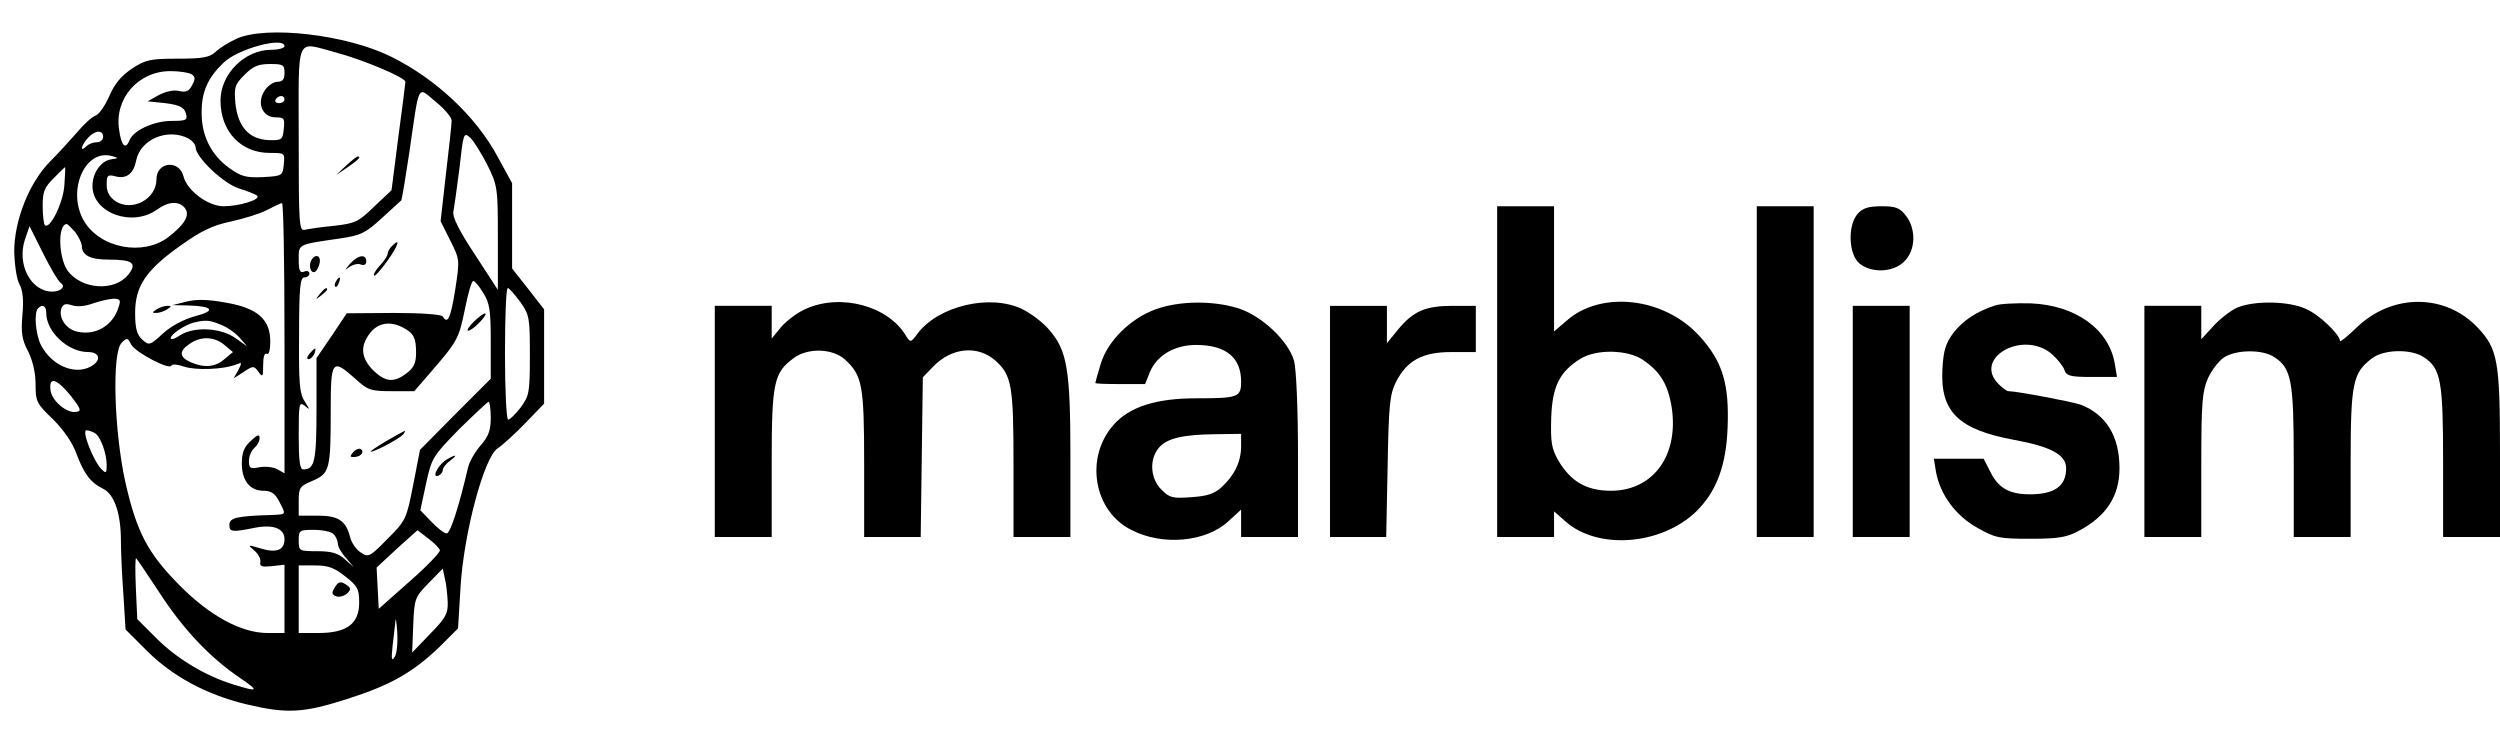 <?xml version="1.0" standalone="no"?>
<!DOCTYPE svg PUBLIC "-//W3C//DTD SVG 20010904//EN"
 "http://www.w3.org/TR/2001/REC-SVG-20010904/DTD/svg10.dtd">
<svg version="1.0" xmlns="http://www.w3.org/2000/svg"
 width="703pt" height="211pt" viewBox="0 0 703 211"
 preserveAspectRatio="xMidYMid meet">

<g transform="translate(0,211) scale(0.1,-0.1)"
fill="#000000" stroke="none">
<path d="M665 2001 c-22 -10 -49 -27 -59 -37 -16 -15 -35 -19 -106 -19 -78 0
-91 -3 -129 -28 -31 -21 -49 -43 -64 -78 -12 -27 -29 -51 -38 -54 -10 -3 -34
-25 -53 -48 -20 -23 -54 -60 -76 -82 -58 -59 -100 -165 -100 -252 1 -39 7 -79
15 -93 9 -17 12 -43 8 -85 -4 -50 -2 -69 16 -103 13 -26 21 -60 21 -93 0 -48
3 -54 49 -98 30 -30 55 -66 66 -97 21 -56 39 -81 76 -99 31 -16 49 -70 49
-146 0 -30 3 -98 7 -151 l6 -98 59 -59 c73 -73 168 -124 279 -151 117 -28 162
-25 287 15 122 39 184 75 259 147 l51 51 7 116 c9 151 66 365 104 390 14 9 49
41 78 71 l53 55 0 133 0 132 -45 58 -45 57 0 120 0 120 -41 75 c-61 113 -174
219 -300 281 -125 62 -351 88 -434 50z m135 -21 c0 -5 -17 -10 -37 -10 -75 0
-143 -68 -143 -143 0 -86 57 -147 138 -147 43 0 43 0 40 -32 -3 -32 -4 -33
-58 -36 -48 -2 -61 1 -96 26 -51 37 -78 92 -77 157 0 58 18 97 62 139 40 39
171 74 171 46z m146 -18 c75 -20 194 -70 194 -82 0 -4 -9 -75 -20 -156 l-19
-149 -49 -46 c-44 -43 -53 -47 -112 -54 -36 -3 -73 -9 -82 -11 -17 -5 -18 12
-18 255 0 299 -11 274 106 243z m-146 -57 c0 -18 -5 -25 -20 -25 -11 0 -27
-11 -36 -25 -23 -35 -6 -75 31 -75 24 0 26 -3 23 -32 -3 -31 -5 -33 -42 -32
-55 2 -87 37 -94 103 -4 46 -2 53 26 81 24 24 39 30 71 30 37 0 41 -2 41 -25z
m-261 -4 c10 -7 11 -13 1 -31 -9 -17 -17 -20 -36 -16 -15 4 -37 -1 -57 -11
l-32 -18 30 -3 c56 -5 73 -12 78 -32 5 -18 0 -20 -41 -20 -49 0 -108 -27 -118
-55 -11 -27 -23 -15 -29 30 -14 88 54 165 144 165 25 0 52 -4 60 -9z m731
-130 c0 -9 -7 -76 -16 -150 l-15 -133 27 -54 c27 -54 27 -54 14 -139 -13 -80
-21 -98 -35 -75 -4 6 -61 10 -138 10 l-132 -1 -42 -63 -43 -63 0 -144 c0 -145
-5 -169 -37 -169 -10 0 -13 24 -13 96 0 89 1 95 17 83 15 -13 15 -12 0 12 -15
22 -17 52 -16 188 0 132 3 161 15 161 8 0 14 5 14 11 0 6 -7 9 -15 5 -12 -4
-15 3 -15 34 0 44 -4 42 113 59 62 9 74 15 120 57 29 26 53 49 55 50 2 1 12
62 23 135 29 201 22 186 74 143 25 -20 45 -44 45 -53z m-470 59 c0 -5 -7 -10
-16 -10 -8 0 -12 5 -9 10 3 6 10 10 16 10 5 0 9 -4 9 -10z m-510 -105 c0 -8
-8 -15 -18 -15 -10 0 -23 -5 -30 -12 -18 -18 -14 3 5 24 20 22 43 24 43 3z
m1080 -78 c29 -59 30 -64 30 -206 l0 -146 -65 100 c-44 66 -64 107 -60 120 2
11 10 66 17 122 11 99 12 102 30 86 10 -9 31 -43 48 -76z m-839 73 c10 -6 19
-17 19 -24 0 -28 78 -102 122 -116 24 -7 47 -17 51 -20 12 -11 -50 -30 -94
-30 -44 0 -103 44 -113 84 -12 48 -76 41 -76 -8 0 -56 -68 -92 -115 -62 -17
12 -25 26 -25 46 0 27 2 30 25 24 31 -8 51 8 58 45 12 60 90 92 148 61z m-218
-58 c-29 -4 -53 -38 -53 -75 0 -76 112 -117 182 -66 32 23 61 24 77 5 17 -20
1 -47 -46 -83 -71 -54 -192 -31 -237 46 -49 84 3 204 79 182 19 -5 19 -6 -2
-9z m-132 -73 c-3 -49 -41 -126 -55 -112 -3 4 -6 28 -6 54 0 40 5 52 31 78 17
17 31 31 32 31 1 0 0 -23 -2 -51z m619 -429 l0 -381 -21 12 c-12 6 -34 8 -50
5 -25 -5 -29 -3 -29 18 0 13 7 29 15 36 8 7 15 19 15 28 0 12 -6 10 -25 -8
-19 -17 -25 -34 -25 -63 0 -49 23 -77 61 -77 21 0 32 -7 44 -30 20 -38 20 -36
-17 -38 -103 -3 -123 -8 -123 -28 0 -20 8 -21 72 -8 51 10 83 -2 83 -32 0 -31
-22 -40 -68 -26 -36 11 -36 10 -17 -6 11 -9 19 -24 17 -33 -2 -12 5 -14 33
-11 l35 4 0 -96 0 -96 -48 0 c-73 0 -162 48 -247 134 -89 90 -120 148 -152
288 -32 143 -39 366 -11 394 15 15 17 15 27 -5 12 -22 109 -73 113 -59 2 5 18
3 36 -3 33 -11 111 -8 146 6 17 7 17 6 6 -16 l-13 -23 28 18 c27 18 29 18 42
0 12 -16 13 -14 13 20 0 22 4 35 10 31 6 -4 10 10 10 35 0 62 -36 94 -125 109
-48 9 -82 10 -110 3 l-40 -10 45 -1 c69 -2 78 -15 19 -30 -32 -9 -67 -27 -91
-49 -37 -34 -39 -34 -58 -17 -15 14 -20 31 -20 75 0 75 30 120 127 189 59 42
90 57 142 68 36 8 82 22 101 32 19 10 38 19 43 20 4 0 7 -170 7 -379z m-589
298 c10 -13 18 -30 19 -38 0 -28 23 -40 75 -40 69 0 81 -10 56 -42 -39 -49
-132 -42 -171 11 -26 38 -28 131 -2 131 2 0 12 -10 23 -22z m-41 -143 c16 -10
2 -25 -23 -25 -60 0 -100 76 -77 146 l13 38 38 -76 c21 -42 43 -79 49 -83z
m1189 -29 c18 -28 21 -49 21 -137 l0 -104 -100 -100 -99 -100 -19 -98 c-19
-96 -20 -100 -72 -152 -50 -51 -54 -53 -75 -39 -13 8 -26 27 -30 42 -12 48
-33 62 -92 62 l-53 0 0 41 c0 38 3 42 39 57 48 21 51 31 51 198 0 142 4 147
69 89 35 -32 43 -35 102 -35 l64 0 45 52 c77 89 80 95 97 177 9 45 19 81 24
81 4 0 17 -15 28 -34z m104 -25 c26 -37 27 -45 27 -151 0 -105 -2 -113 -26
-146 -15 -19 -30 -34 -35 -34 -5 0 -9 83 -9 185 0 102 3 185 8 185 4 0 19 -18
35 -39z m-1129 -13 c-15 -52 -63 -82 -115 -71 -33 6 -56 40 -46 67 5 11 12 13
28 8 13 -5 36 -4 58 4 20 7 46 13 59 14 20 0 22 -4 16 -22z m-204 -18 c0 -53
61 -110 118 -110 29 0 37 -19 16 -35 -45 -34 -117 -7 -149 55 -15 30 -20 91
-8 103 12 13 23 7 23 -13z m493 -34 c18 -7 41 -24 52 -37 l20 -23 -34 24 c-42
29 -116 32 -155 7 -14 -10 -26 -13 -26 -8 0 11 39 37 65 44 34 8 45 7 78 -7z
m510 -7 c30 -16 37 -28 37 -71 0 -28 -6 -42 -26 -57 -36 -28 -60 -26 -95 8
-34 35 -37 68 -8 105 22 28 56 34 92 15z m-502 -49 l24 -20 -24 -20 c-26 -23
-58 -25 -96 -8 -31 14 -32 31 -2 51 31 22 70 21 98 -3z m-432 -143 c28 -36 31
-43 16 -45 -26 -6 -70 31 -73 61 -5 39 17 33 57 -16z m1181 -62 c0 -34 -6 -52
-28 -77 -16 -18 -32 -46 -36 -63 -26 -112 -50 -185 -60 -185 -7 0 -26 15 -43
33 l-31 32 16 75 c16 73 19 77 93 153 43 42 80 77 83 77 3 0 6 -20 6 -45z
m-1113 -43 c16 -10 33 -57 33 -90 0 -23 -2 -24 -14 -12 -24 24 -57 110 -43
110 7 0 17 -4 24 -8z m671 -284 c7 -7 12 -19 12 -27 0 -8 10 -26 23 -40 l22
-26 -26 23 c-19 17 -38 22 -77 22 -51 0 -52 1 -52 30 0 29 2 30 43 30 24 0 48
-5 55 -12z m299 -45 c2 -5 -36 -45 -84 -87 l-88 -78 -3 58 -3 58 57 53 58 52
30 -23 c16 -12 31 -27 33 -33z m-787 -122 c67 -103 142 -181 223 -236 57 -39
55 -42 -16 -20 -79 24 -160 73 -217 130 l-54 54 -4 88 c-2 48 -2 86 1 83 3 -3
33 -47 67 -99z m521 48 c35 -27 39 -36 39 -74 0 -59 -35 -85 -114 -85 l-56 0
0 95 0 95 46 0 c36 0 54 -6 85 -31z m288 -72 c1 -33 -6 -45 -50 -90 l-50 -52
3 77 c3 75 5 79 43 118 l40 41 6 -28 c4 -15 7 -45 8 -66z m-149 -154 c-9 -14
-10 -7 -6 31 3 27 7 58 8 70 1 12 3 -3 5 -31 2 -29 -1 -61 -7 -70z"/>
<path d="M973 1644 l-28 -26 33 22 c29 20 39 30 28 30 -3 0 -18 -12 -33 -26z"/>
<path d="M1102 1418 c-7 -7 -12 -16 -12 -22 0 -5 -10 -20 -22 -33 -12 -13 -19
-25 -16 -28 2 -3 19 16 37 41 31 43 39 68 13 42z"/>
<path d="M874 1375 c-8 -21 6 -41 17 -24 12 19 11 39 -1 39 -6 0 -13 -7 -16
-15z"/>
<path d="M984 1368 c-15 -18 -16 -20 -2 -9 10 7 25 11 33 7 9 -3 15 0 15 9 0
22 -24 18 -46 -7z"/>
<path d="M945 1319 c-4 -6 -5 -12 -2 -15 2 -3 7 2 10 11 7 17 1 20 -8 4z"/>
<path d="M899 1283 c-13 -16 -12 -17 4 -4 9 7 17 15 17 17 0 8 -8 3 -21 -13z"/>
<path d="M870 1115 c-7 -9 -8 -15 -2 -15 5 0 12 7 16 15 3 8 4 15 2 15 -2 0
-9 -7 -16 -15z"/>
<path d="M440 1240 c-13 -9 -13 -10 0 -10 8 0 22 5 30 10 13 9 13 10 0 10 -8
0 -22 -5 -30 -10z"/>
<path d="M1331 1204 c-13 -13 -20 -24 -14 -24 5 0 20 11 33 25 30 32 13 31
-19 -1z"/>
<path d="M1085 869 c-27 -16 -46 -29 -42 -29 13 0 85 39 92 50 8 13 10 13 -50
-21z"/>
<path d="M992 837 c-9 -11 -8 -13 6 -12 19 1 29 18 14 23 -5 1 -14 -3 -20 -11z"/>
<path d="M1258 819 c-24 -13 -46 -53 -26 -47 7 3 13 10 13 16 0 6 9 18 20 26
23 17 19 20 -7 5z"/>
<path d="M942 459 c-10 -16 -10 -21 4 -26 8 -3 22 1 30 8 12 12 11 16 -4 26
-15 9 -21 7 -30 -8z"/>
<path d="M4210 1065 l0 -465 80 0 80 0 0 36 0 36 33 -29 c91 -80 269 -66 367
29 57 56 84 129 88 235 5 124 -14 187 -80 259 -99 108 -276 128 -373 42 l-35
-30 0 176 0 176 -80 0 -80 0 0 -465z m410 33 c47 -32 68 -66 79 -123 26 -140
-47 -245 -169 -245 -69 0 -113 26 -148 85 -19 34 -22 51 -20 120 3 89 24 130
82 166 45 28 133 26 176 -3z"/>
<path d="M4940 1065 l0 -465 80 0 80 0 0 465 0 465 -80 0 -80 0 0 -465z"/>
<path d="M5224 1509 c-29 -32 -26 -115 5 -140 34 -28 96 -25 126 6 32 31 34
91 4 129 -17 22 -29 26 -68 26 -36 0 -53 -5 -67 -21z"/>
<path d="M2265 1241 c-23 -10 -53 -33 -68 -50 l-27 -33 0 46 0 46 -80 0 -80 0
0 -325 0 -325 80 0 80 0 0 208 c0 227 6 254 62 295 40 30 110 27 144 -4 49
-45 54 -72 54 -294 l0 -205 79 0 80 0 3 224 3 225 29 30 c52 54 125 61 175 17
46 -41 51 -71 51 -291 l0 -205 80 0 80 0 0 223 c0 250 -9 302 -61 361 -16 19
-50 45 -75 57 -90 43 -234 9 -293 -68 -20 -27 -21 -27 -33 -8 -50 85 -184 121
-283 76z"/>
<path d="M3252 1241 c-72 -25 -138 -90 -157 -155 -8 -27 -15 -51 -15 -53 0 -2
31 -3 70 -3 l70 0 14 35 c20 46 69 75 129 75 84 0 127 -35 127 -103 0 -44 -8
-47 -125 -47 -115 0 -189 -24 -234 -75 -81 -92 -56 -242 50 -295 88 -46 212
-34 274 25 l35 32 0 -38 0 -39 80 0 80 0 0 228 c0 133 -5 244 -11 267 -16 57
-93 129 -160 149 -70 21 -162 20 -227 -3z m238 -386 c0 -42 -18 -81 -54 -114
-20 -19 -40 -26 -85 -29 -54 -4 -62 -2 -85 21 -31 31 -35 84 -8 117 22 27 66
38 160 39 l72 1 0 -35z"/>
<path d="M5610 1251 c-52 -17 -90 -42 -117 -77 -22 -30 -28 -49 -31 -103 -6
-119 45 -169 202 -198 104 -19 146 -42 146 -80 0 -50 -33 -73 -102 -73 -58 0
-89 18 -111 63 l-19 37 -70 0 -70 0 6 -37 c12 -64 55 -123 116 -157 51 -29 62
-31 150 -31 77 0 102 4 135 22 78 41 115 98 115 176 0 90 -37 151 -109 179
-22 8 -180 38 -203 38 -5 0 -17 9 -28 20 -73 73 68 153 149 85 16 -14 33 -35
36 -45 6 -17 16 -20 77 -20 l71 0 -6 36 c-16 98 -110 166 -237 171 -41 1 -86
-1 -100 -6z"/>
<path d="M6291 1245 c-18 -8 -49 -32 -67 -52 l-34 -37 0 47 0 47 -80 0 -80 0
0 -325 0 -325 80 0 80 0 0 203 c0 177 3 207 19 244 11 23 31 49 45 58 34 22
108 23 141 1 49 -32 55 -66 55 -296 l0 -210 80 0 80 0 0 208 c0 226 6 254 61
295 34 25 109 26 144 3 49 -32 55 -66 55 -296 l0 -210 80 0 80 0 0 234 c0 260
-6 295 -63 355 -91 96 -240 96 -339 1 -27 -26 -48 -43 -48 -39 0 18 -58 74
-95 90 -49 23 -146 24 -194 4z"/>
<path d="M3740 925 l0 -325 79 0 79 0 4 198 c3 172 6 202 23 237 31 61 74 85
156 85 l69 0 0 65 0 65 -65 0 c-77 0 -111 -15 -154 -67 l-31 -38 0 53 0 52
-80 0 -80 0 0 -325z"/>
<path d="M5210 925 l0 -325 80 0 80 0 0 325 0 325 -80 0 -80 0 0 -325z"/>
</g>
</svg>
